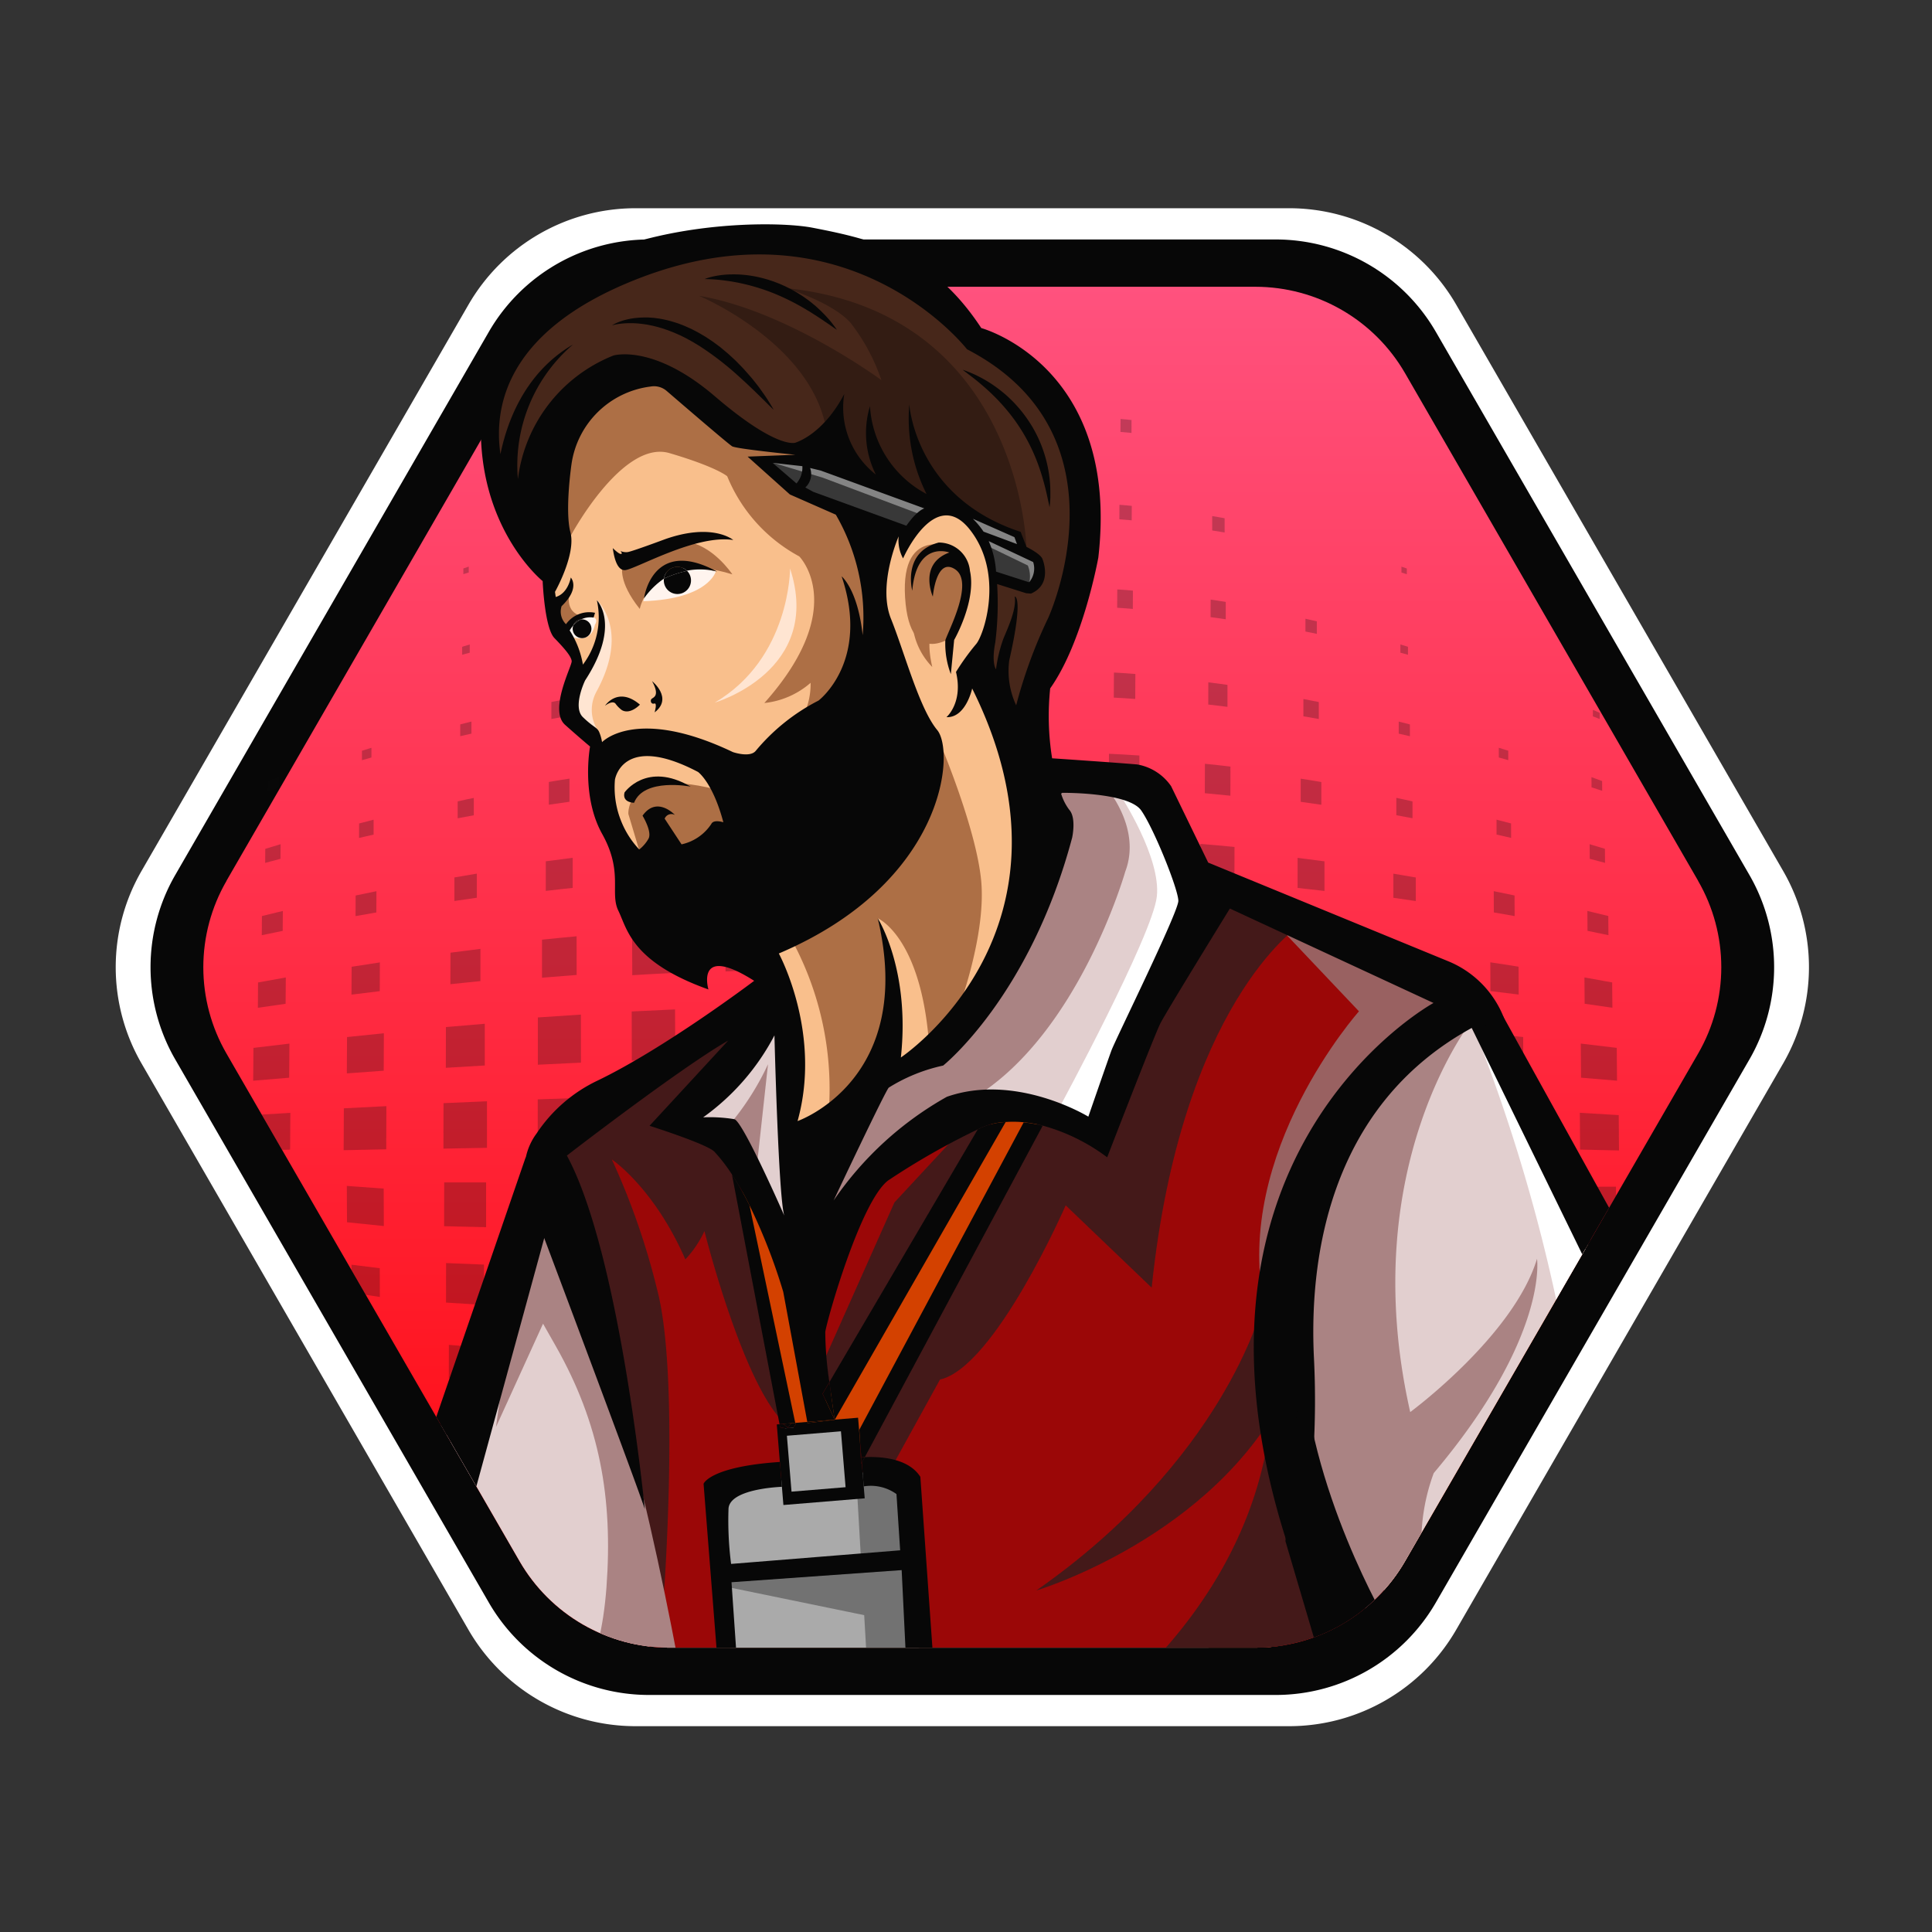 <svg xmlns="http://www.w3.org/2000/svg" xmlns:xlink="http://www.w3.org/1999/xlink" width="167" height="167" viewBox="0 0 167 167">
  <rect x="0" y="0" width="167" height="167" fill="#333333" stroke="none"/>
  <defs>
    <clipPath id="clip-path">
      <rect id="Rectangle_9391" data-name="Rectangle 9391" width="167" height="167" transform="translate(-18312 -23888)"/>
    </clipPath>
    <clipPath id="clip-path-2">
      <path id="inside" d="M680.795,790.7l-22.75,66.361a14.9,14.9,0,0,0,0,14.909l25.349,43.906a14.954,14.954,0,0,0,12.911,7.455H747a14.954,14.954,0,0,0,12.911-7.455l25.349-43.906a14.9,14.9,0,0,0,0-14.909L772.6,790.7Z" transform="translate(-656.047 -790.697)" fill="none"/>
    </clipPath>
    <clipPath id="clip-path-3">
      <path id="inside-2" data-name="inside" d="M759.915,950.476l25.349-43.906a14.9,14.9,0,0,0,0-14.909l-25.349-43.906A14.953,14.953,0,0,0,747,840.3h-50.7a14.953,14.953,0,0,0-12.911,7.455l-25.349,43.906a14.9,14.9,0,0,0,0,14.909l25.349,43.906a14.954,14.954,0,0,0,12.911,7.455H747A14.954,14.954,0,0,0,759.915,950.476Z" transform="translate(-656.047 -840.301)" fill="none"/>
    </clipPath>
    <linearGradient id="linear-gradient" x1="0.5" x2="0.5" y2="1" gradientUnits="objectBoundingBox">
      <stop offset="0" stop-color="#ff6ba5"/>
      <stop offset="1" stop-color="red"/>
    </linearGradient>
  </defs>
  <g id="Mask_Group_46" data-name="Mask Group 46" transform="translate(18312 23888)" clip-path="url(#clip-path)">
    <g id="Group_51665" data-name="Group 51665" transform="translate(-18302 -23878.211)">
      <g id="Group_51475" data-name="Group 51475" transform="translate(0.001 8.21)">
        <path id="Path_64567" data-name="Path 64567" d="M752.049,944.611l27.112-46.959a15.943,15.943,0,0,0,0-15.946l-27.112-46.96a15.994,15.994,0,0,0-13.809-7.973H684.014a15.993,15.993,0,0,0-13.809,7.973l-27.112,46.96a15.943,15.943,0,0,0,0,15.946l27.112,46.959a15.994,15.994,0,0,0,13.809,7.974H738.24A15.994,15.994,0,0,0,752.049,944.611Z" transform="translate(-637.945 -824.073)" fill="#070707"/>
        <path id="Path_64568" data-name="Path 64568" d="M746.859,940.741l28.276-48.974a16.627,16.627,0,0,0,0-16.63l-28.276-48.975a16.679,16.679,0,0,0-14.4-8.315H675.906a16.679,16.679,0,0,0-14.4,8.315l-28.276,48.975a16.627,16.627,0,0,0,0,16.63L661.5,940.741a16.68,16.68,0,0,0,14.4,8.316h56.551A16.68,16.68,0,0,0,746.859,940.741Z" transform="translate(-631 -817.847)" fill="#fff"/>
        <path id="Path_64569" data-name="Path 64569" d="M752.049,944.611l27.112-46.959a15.943,15.943,0,0,0,0-15.946l-27.112-46.96a15.994,15.994,0,0,0-13.809-7.973H684.014a15.993,15.993,0,0,0-13.809,7.973l-27.112,46.96a15.943,15.943,0,0,0,0,15.946l27.112,46.959a15.994,15.994,0,0,0,13.809,7.974H738.24A15.994,15.994,0,0,0,752.049,944.611Z" transform="translate(-637.945 -824.073)" fill="#070707"/>
      </g>
      <g id="journalism" transform="translate(7.575 0)">
        <g id="Group_51484" data-name="Group 51484" clip-path="url(#clip-path-2)">
          <g id="Group_51483" data-name="Group 51483" transform="translate(0 9.609)">
            <g id="Group_51477" data-name="Group 51477" transform="translate(0 5.391)">
              <g id="Group_51476" data-name="Group 51476" clip-path="url(#clip-path-3)">
                <rect id="Rectangle_9248" data-name="Rectangle 9248" width="212.968" height="166.314" transform="translate(-40.014 -38.48)" fill="url(#linear-gradient)"/>
              </g>
            </g>
            <g id="Group_51482" data-name="Group 51482" transform="translate(4.142)">
              <path id="Element_2" data-name="Element 2" d="M688.08,891.007c.155-.056.31-.109.465-.159q0,.253,0,.506-.234.069-.466.147,0-.247,0-.494Zm-.105,6.767q0,.347,0,.695.328-.095.656-.179c0-.237,0-.474,0-.711q-.328.092-.656.2Zm-.165,6.711q0,.51,0,1.021.483-.117.967-.222c0-.348,0-.7,0-1.044q-.483.116-.966.246Zm8.046-8.912c0,.363,0,.726,0,1.089q.491-.109.983-.2,0-.553,0-1.107-.491.1-.982.223Zm-8.269,15.561q0,.735,0,1.469c.465-.092.929-.178,1.394-.261q0-.751,0-1.5-.7.139-1.392.3Zm8.1-8.586c0,.49,0,.979,0,1.469q.664-.125,1.329-.234,0-.746,0-1.493-.664.12-1.327.258Zm-8.383,15.167q0,1.019,0,2.037.968-.149,1.937-.281c0-.694,0-1.389,0-2.084q-.968.156-1.934.328Zm8.162-8.254c0,.657,0,1.313,0,1.969q.892-.137,1.785-.256,0-1,0-2-.892.134-1.783.289Zm-.263,6.859c0,.854,0,1.707,0,2.56q1.163-.14,2.325-.26,0-1.3,0-2.6-1.162.141-2.323.3Zm-8.238,7.9q0,1.362-.006,2.722,1.3-.141,2.595-.266,0-1.392,0-2.786-1.3.156-2.591.33Zm7.911-1.123q0,1.644,0,3.287,1.5-.126,2.993-.239,0-1.671-.005-3.342-1.495.136-2.989.293Zm-8.306,7.548q0,1.763-.007,3.526,1.684-.107,3.367-.2.006-1.8,0-3.607-1.682.135-3.363.286Zm16.094-8.6q.008,2.061.012,4.122,1.816-.112,3.633-.2c0-1.389-.007-2.778-.016-4.166-1.21.077-2.419.157-3.629.248Zm-8.148,7.773q0,2.043,0,4.086,1.863-.094,3.727-.179,0-2.077-.006-4.154-1.861.115-3.723.247Zm8.111-.513q.008,2.126.012,4.251,1.878-.071,3.755-.132c-.005-1.432-.008-2.865-.017-4.3q-1.875.08-3.75.177Zm-16.264,7.921q0,1.966-.008,3.931l3.763-.07q0-2.011,0-4.022-1.879.076-3.758.162ZM710.718,921.5q.013,2.167.022,4.335,1.874-.069,3.747-.12-.013-2.177-.027-4.357-1.871.059-3.742.141Zm-16.21,15.4q0,2.059,0,4.116,1.881-.031,3.763-.062,0-2.092-.007-4.185-1.879.061-3.758.131Zm26.122,38.625q0,.562.007,1.123.489,0,.978-.015c0-.374-.007-.749-.009-1.123q-.489.012-.976.014Zm-34.208-31.446q0,1.892-.008,3.784,1.816.046,3.631.084.005-1.937,0-3.873l-3.625,0Zm42.307,33.969c0,.4.005.8.009,1.205q.524,0,1.049-.016c0-.4-.008-.8-.01-1.2q-.524.013-1.047.016Zm-16.379-2.674q0,.615.006,1.23.539.027,1.078.04c0-.412,0-.824-.007-1.236q-.539-.011-1.077-.034Zm-25.765-24.325q0,1.707-.007,3.414,1.641.113,3.283.212,0-1.748,0-3.494-1.639-.062-3.278-.132Zm26.06,32.1c0,.218,0,.436,0,.654q.287.017.574.026,0-.328,0-.657c-.191-.005-.382-.013-.574-.023ZM686.825,958.12q0,1.443-.006,2.886,1.389.157,2.779.294,0-1.476,0-2.952-1.388-.107-2.775-.228Zm.244,7.1q0,1.175,0,2.351,1.134.177,2.269.333c0-.8,0-1.6,0-2.406q-1.134-.132-2.267-.279Zm-15.658-61.735c0,.18,0,.36,0,.54q.293-.118.587-.23c0-.187,0-.374,0-.562-.2.081-.391.165-.586.251Zm-.211,5.9q0,.424-.007.848.461-.157.922-.3c0-.293,0-.587.006-.88q-.461.163-.921.337Zm8.113-2.62q0,.408,0,.815.41-.12.82-.231,0-.42,0-.84c-.273.081-.546.167-.819.256Zm-8.356,8.48c0,.4-.007.81-.01,1.214q.661-.183,1.324-.354c0-.421.006-.841.008-1.261q-.661.195-1.322.4Zm8.11-2.193q0,.625-.006,1.249.629-.15,1.259-.288c0-.429,0-.858,0-1.287q-.629.155-1.258.326Zm-8.4,8q-.006.828-.013,1.657.9-.193,1.809-.374c0-.574.008-1.147.012-1.721q-.9.212-1.808.437Zm8.1-1.774q0,.891-.009,1.781.9-.165,1.8-.318c0-.612.006-1.224.006-1.836q-.9.177-1.8.372Zm-8.435,7.516q-.008,1.1-.017,2.19,1.2-.178,2.4-.347c0-.758.011-1.517.015-2.275q-1.2.21-2.395.432Zm8.089-1.36c-.006.8-.007,1.608-.012,2.412q1.222-.159,2.443-.3.005-1.243.009-2.486-1.22.18-2.44.377Zm-8.487,7.016c-.007.946-.013,1.892-.023,2.837q1.555-.134,3.112-.26.008-1.474.02-2.948-1.554.18-3.109.37Zm8.089-.937c0,1.047-.012,2.094-.016,3.141q1.594-.121,3.188-.232c.005-1.079.007-2.158.012-3.237q-1.592.157-3.184.327Zm.745,28.244q.9.194,1.8.372c0-.612,0-1.224-.006-1.836q-.9-.152-1.8-.318.006.891.009,1.782Zm-.347-6.156q1.219.2,2.44.377,0-1.242-.009-2.486-1.221-.146-2.443-.3c.006.8.007,1.608.012,2.412Zm-.4-6.079q1.592.17,3.184.327c0-1.079-.007-2.158-.012-3.237q-1.594-.112-3.188-.232c0,1.047.012,2.095.016,3.141Zm-8.259-9.261q-.012,1.531-.025,3.062l3.365-.076c.01-1.06.012-2.12.022-3.181q-1.681.1-3.362.2Zm7.986-.589q-.006,1.81-.018,3.621l3.683-.077c.005-1.243.008-2.487.013-3.731q-1.839.089-3.678.187Zm-7.747,6.778q-.009,1.269-.021,2.538,1.4.055,2.795.106c.007-.879.009-1.758.018-2.636l-2.792-.008Zm.221,6.2c-.008.682-.011,1.364-.017,2.047q1.129.116,2.259.222.01-1.063.014-2.126-1.128-.069-2.256-.143Zm.183,6.188q-.007.815-.013,1.63.9.148,1.8.285c0-.564.008-1.128.011-1.693q-.9-.107-1.8-.222Zm.145,6.173q0,.641-.01,1.281.709.16,1.419.31c0-.444.007-.887.009-1.33q-.709-.126-1.418-.26Zm99.081-72c-.155-.056-.31-.109-.466-.159q0,.253,0,.506.234.069.466.147,0-.247,0-.494Zm.1,6.767q-.328-.1-.656-.2c0,.237,0,.474,0,.711q.328.085.656.179c0-.232,0-.463,0-.695Zm.165,6.711q-.483-.13-.966-.246c0,.348,0,.7,0,1.044q.484.106.967.222,0-.51,0-1.021Zm-8.046-8.912q-.49-.119-.982-.223,0,.554,0,1.107.492.1.983.2c0-.363,0-.726,0-1.089Zm8.268,15.561q-.7-.157-1.392-.3,0,.752,0,1.5c.465.083.93.169,1.394.261q0-.734,0-1.469Zm-8.1-8.586q-.663-.138-1.327-.258,0,.746,0,1.493.665.109,1.329.234c0-.49,0-.98,0-1.469Zm8.384,15.167q-.967-.172-1.934-.328,0,1.042,0,2.084.969.133,1.937.281,0-1.019,0-2.037Zm-16.522-31.051c-.357-.07-.714-.131-1.072-.187q0,.622,0,1.243.537.078,1.073.174,0-.615,0-1.23Zm8.36,22.8q-.891-.155-1.783-.289,0,1,0,2,.892.119,1.785.256c0-.656,0-1.313,0-1.969ZM753.981,893.9c-.436-.074-.872-.14-1.308-.2,0,.505,0,1.01-.006,1.515.437.054.873.117,1.31.185q0-.75,0-1.5Zm8.528,22.423q-1.161-.16-2.322-.3,0,1.3,0,2.6,1.163.12,2.326.26c0-.854,0-1.707,0-2.56Zm-8.376-15.252q-.829-.12-1.66-.219,0,.959-.007,1.918.831.09,1.662.2,0-.949,0-1.9Zm16.614,23.155q-1.3-.174-2.591-.33,0,1.393,0,2.786,1.3.126,2.595.266,0-1.362-.006-2.722Zm-16.364-16.092q-1.1-.135-2.206-.243,0,1.271-.009,2.544,1.1.1,2.209.216c0-.839,0-1.678.007-2.517Zm8.453,14.969q-1.495-.156-2.989-.293,0,1.671-.005,3.342,1.5.111,2.993.239,0-1.643,0-3.287Zm-8.1-8.023q-1.478-.145-2.957-.264-.006,1.7-.013,3.4,1.48.1,2.96.228c0-1.122.005-2.244.009-3.366Zm-8.9-36.9q-.473-.058-.949-.093c0,.373,0,.746-.007,1.119q.475.034.95.088,0-.557.005-1.113Zm.018,7.419c-.355-.039-.71-.07-1.065-.094q0,.627-.008,1.253.533.035,1.067.088,0-.624.006-1.247Zm.1,7.325q-.676-.065-1.352-.105,0,.793-.009,1.587.677.038,1.353.1,0-.79.008-1.579Zm9.09,29.128c-1.21-.091-2.419-.171-3.629-.248q-.013,2.083-.016,4.166,1.816.093,3.633.2,0-2.06.012-4.122Zm-8.879-21.923q-.926-.076-1.852-.125-.007,1.085-.013,2.169.928.044,1.855.115.006-1.08.011-2.159Zm.35,7.048q-1.315-.092-2.63-.151c-.005,1.025-.009,2.049-.018,3.074q1.317.055,2.633.137.008-1.53.015-3.059Zm-1.449,75.976c-.191.011-.383.018-.574.023q0,.329,0,.657c.191-.006.383-.015.574-.026q0-.327,0-.654ZM786.3,903.482c-.195-.086-.39-.17-.586-.251q0,.281,0,.562.294.111.587.23c0-.18,0-.36,0-.54Zm.211,5.9q-.461-.174-.921-.337,0,.44.006.88.462.147.922.3,0-.424-.007-.848Zm-8.113-2.62c-.273-.088-.546-.174-.819-.256,0,.28,0,.56,0,.84q.41.11.82.231,0-.407,0-.815Zm8.356,8.48q-.66-.207-1.322-.4c0,.42.006.841.008,1.261q.662.172,1.324.354,0-.607-.01-1.214Zm-8.11-2.193q-.629-.17-1.258-.326c0,.429,0,.858,0,1.287q.63.138,1.26.288,0-.624-.006-1.249Zm8.4,8q-.9-.226-1.808-.437.006.86.012,1.721.905.181,1.81.374-.007-.828-.013-1.657Zm-8.1-1.774q-.9-.194-1.8-.372c0,.612,0,1.224.006,1.836q.9.152,1.8.318-.006-.891-.009-1.781Zm8.435,7.516q-1.2-.223-2.395-.432c0,.758.011,1.517.015,2.275q1.2.169,2.4.347-.009-1.1-.018-2.19Zm-8.089-1.36q-1.22-.2-2.44-.377.005,1.243.008,2.486,1.222.146,2.443.3c-.006-.8-.007-1.608-.012-2.412Zm8.487,7.016q-1.554-.192-3.109-.37.013,1.474.02,2.948,1.556.128,3.112.26c-.011-.946-.016-1.892-.023-2.837Zm-8.089-.937q-1.592-.17-3.185-.327c0,1.079.007,2.158.012,3.237q1.594.112,3.188.232c0-1.047-.012-2.095-.016-3.141Zm8.259,6.748q-1.681-.1-3.362-.2c.01,1.061.012,2.121.022,3.181l3.365.076q-.012-1.53-.025-3.062Zm-.239,6.189-2.791.008c.008.878.01,1.757.018,2.636q1.4-.052,2.795-.106-.011-1.269-.021-2.538Z" transform="translate(-669.743 -861.269)" fill="#0f0f0f" opacity="0.25"/>
              <g id="Group_51481" data-name="Group 51481" transform="translate(10.742)">
                <g id="Group_51480" data-name="Group 51480">
                  <path id="Path_64570" data-name="Path 64570" d="M822.384,1258.572l-.1,3.812,7.719,3.621,12.592-.929,14.478-9.25-11.922-2.21Z" transform="translate(-786.901 -1123.238)" fill="#9b0707"/>
                  <path id="Path_64571" data-name="Path 64571" d="M720.17,1158.17l-3.812,16.2L735.8,1185.3l1.271-9.276-3.431-13.342-9.53-5.845Z" transform="translate(-713.004 -1055.724)" fill="#e2cfcf"/>
                  <path id="Path_64572" data-name="Path 64572" d="M828.307,919.907c-.125-1.024-.3-2.118-.524-3.257L823.9,906.179l-.068-.115-.1-.168a79.694,79.694,0,0,1-7.055-13.917c-.133-.379-.188-.568-.188-.568l-21.6-8.641-3.685-3.939-2.8-4.7-8.832-.93h0l-.825-.087-.127-6.735s12.961-22.237-4.955-31c0,0-14.486-17.09-36.278-3.78,0,0-10.1,5.337-3.335,18.012l2.859,4.193a10.659,10.659,0,0,0,0,4.288,43.662,43.662,0,0,0,1.969,4.225l-.032,3.4s.032,2.637,1.3,3.844a3.639,3.639,0,0,1,1.112,2.764c.032.1,3.844,9.784,3.876,9.975s-2.541,4.257,1.366,4.289,5.782-.953,7.148.571,5.5,4.193,1.461,6l-.277.126q-.3.138-.611.29l-.1.05-.073.036-.1.05-.1.051q-.41.205-.837.429l-.107.056-.107.057q-.269.142-.541.289l-.187.1c-.265.144-.532.291-.8.44l-.2.113-.238.134-.22.124h0l-.217.123-.007,0-.212.121-.109.063-.1.059-.133.076-.3.176-.135.079-.185.108-.42.246-.149.087-.417.247-.148.088-.158.094-.138.082-.1.058-.1.057-.391.235-.143.087-.376.229-.085.052-.248.152-.2.12-.121.075-.006,0-.078.048-.067.041-.073.045c-.918.566-1.509.94-1.546.959l0,0-.006,0-.023.012-.008,0-.014.007-.015.008-.122.065-.039.021-.162.088-.051.028-.059.032-.121.067c-.225.125-.5.282-.813.466l-.063.038-.284.17-.049.03-.069.042q-.209.127-.43.266l-.143.09-.155.1-.076.049c-.177.115-.359.235-.542.359l-.237.162-.079.055-.11.077-.114.081q-.173.123-.347.251c-.087.065-.175.129-.261.2l-.12.091-.157.121-.112.088-.044.035-.084.068c-.085.068-.169.138-.253.207l-.122.1,0,0-.123.106q-.251.218-.487.442l-.1.1,0,0-.108.105-.049.049c-.043.044-.086.087-.128.131l-.046.048c-.086.09-.169.18-.249.271l-.058.066-.086.1-.047.056q-.163.2-.3.4l-.044.062-.047.069-.042.063-.048.074-.038.06-.008.013-.039.064-.042.073-.03.054-.022.041-.026.05-.029.057c-1.461,2.922-3.971,8.863-3.971,8.863l-3.78,11.309s.307.171.833.484c2.5,1.486,9.931,6.171,12.923,10.92,3.622,5.75,5.623,18.647,5.623,18.647l26.625.7,10.387-.169a16.687,16.687,0,0,0,16.374-15.5q.049-.71.039-1.435c-.053-3.548-.062-6.858.028-8.97l0-.043c0-.02,0-.04,0-.06,0-.08.008-.159.011-.236h0c0-.054.006-.107.008-.159v-.009c0-.031,0-.063.005-.093.005-.1.011-.187.018-.276,0-.017,0-.033,0-.05s0-.039,0-.058,0-.03,0-.045c0-.031.005-.062.007-.092l.006-.068c.022-.246.045-.457.073-.629,0-.017.005-.034.008-.051s.01-.055.014-.08l.008-.041a.748.748,0,0,1,.121-.331c.245-.245.374.822.805,2.677a30.439,30.439,0,0,0,9.622,16.472q1.331-1.058,2.637-2.149,1.559-1.3,3.083-2.643,1.133-1,2.244-2.022c.678-4.369,2.155-8.871,5.234-11.407a8.812,8.812,0,0,1,2.8-1.564A39.066,39.066,0,0,0,828.307,919.907Z" transform="translate(-721.827 -825.297)" fill="#f9bf8c"/>
                  <path id="Path_64573" data-name="Path 64573" d="M740.027,835.178c-.159.254-2.627,5.347-2.06,8.534a33.21,33.21,0,0,0,2.668,7.338s2.41-10.535,6.285-11.107,6.194-.794,6.194-.794L758.932,844s6.063,1.885,7.588,1.822a3.37,3.37,0,0,1,2.56,1.514l7.862,3.1,2.372.638,3.351,1.405s1.072.493,1.168.937a3.918,3.918,0,0,0,.286.826,14.675,14.675,0,0,1,1.207.89c0,.064.159,2.414-.572,2.382a27.565,27.565,0,0,1-3.367-1.112c.032.064.1,5.654-.858,7.5l2.51,6.957s1.112-.572,1.207-.953,1.779-5.4,1.779-5.4,5.432-12.326,3.018-17.376-3.431-8.736-9.371-11.182c0,0-9.117-10.07-23.285-8.132S740.027,835.178,740.027,835.178Z" transform="translate(-728.019 -826.022)" fill="#47271a"/>
                  <path id="Path_64574" data-name="Path 64574" d="M822.035,1032.673c-.054-.308-.12-.659-.2-1.049l-6.581-17.766-.067-.113-.1-.168a79.693,79.693,0,0,1-7.055-13.918c-.133-.379-.188-.568-.188-.568l-21.6-8.641-3.685-3.939-2.8-4.7-8.832-.93h0l-.353.223s.1,5.725-.948,8.489-4.866,12.1-4.866,12.1l-9.143,6.295-4,8.958-2.764-6.48-.381-9.149-2.278-.35q-.3.138-.611.29l-.1.05-.073.036-.1.05-.1.051q-.41.205-.837.429l-.107.056-.107.057q-.269.142-.541.289l-.187.1c-.265.144-.532.291-.8.44l-.2.113-.238.134-.22.124h0l-.216.123-.008,0-.212.121-.109.063-.1.059-.133.076-.3.176-.135.079-.184.108-.42.246-.149.087-.417.247-.148.088-.157.094-.138.083-.1.058-.1.058-.391.235-.143.087-.376.229-.085.052-.167.1-.082.05-.2.12-.121.075-.006,0-.078.048-.067.041-.073.045c-.918.566-1.509.941-1.546.959l0,0-.006,0-.022.012-.008,0-.014.007-.015.008-.122.064-.039.021-.163.088-.051.028-.059.032-.121.067c-.225.125-.5.282-.814.466l-.063.038-.284.17-.049.03-.069.042q-.209.127-.43.266l-.143.09-.155.1-.076.049c-.178.115-.359.235-.542.359l-.237.162-.079.055-.11.078-.114.081q-.173.123-.347.251c-.087.064-.175.129-.261.2l-.12.091-.157.121-.112.088-.044.035-.084.068q-.127.1-.253.207l-.122.1,0,0-.123.106q-.251.218-.488.442l-.1.1,0,0-.108.105-.049.049c-.043.044-.086.087-.128.131l-.046.048c-.086.09-.169.18-.249.271l-.058.066-.086.1-.047.056q-.162.2-.3.395l-.044.062-.047.069-.042.063-.048.074-.038.06-.008.013-.039.064-.042.073c-.011.018-.02.036-.03.054l-.022.041-.026.05-.029.057c-1.461,2.922-3.971,8.863-3.971,8.863l-7.529,21.157.148-.043c1.5-.43,13.954-3.8,17.355,1.6,3.622,5.75,5.623,18.647,5.623,18.647l26.624.7a27.28,27.28,0,0,0,26.828-26.074l0-.043c0-.02,0-.04,0-.061,0-.08.008-.158.011-.236h0c0-.054.006-.107.008-.159v-.009c0-.031,0-.063.005-.094q.008-.143.018-.276c0-.017,0-.033,0-.05s0-.039,0-.058,0-.03,0-.045c0-.031.005-.062.007-.092s0-.046.006-.068c.021-.246.045-.457.073-.629,0-.017.005-.034.008-.051s.01-.055.014-.08l.008-.04a.742.742,0,0,1,.121-.331.153.153,0,0,1,.029-.023l.014-.007a.065.065,0,0,1,.062.007l.009.006.009.008.009.009a.276.276,0,0,1,.035.05.141.141,0,0,1,.009.016l.009.017.009.018,0,.009.008.019.006.014.009.023.009.024.009.025.009.027q.049.15.1.375c.005.02.01.041.015.062l.015.065c.01.042.02.086.03.131l.037.165c.007.03.014.062.02.093q.041.192.088.41c.008.037.017.076.025.114l.027.128c.019.086.038.176.059.268l.015.069.064.287.034.149c.009.039.018.078.027.118h0q.04.172.083.351c.013.054.026.108.04.163q.042.174.089.354l.028.107q.133.517.3,1.09l.042.144c0,.005,0,.01,0,.015l.039.13c.029.1.059.2.09.294.015.049.031.1.047.15l.007.021.041.129q.093.292.2.594l.011.033c.035.1.07.2.107.307.018.053.037.107.057.16s.034.094.051.142a.18.18,0,0,0,.007.02c.02.054.039.108.06.163l.061.164.063.165q.05.131.1.263l.028.07.062.155.005.012.069.169.067.161,0,.01c.047.111.094.223.142.336q.151.348.315.7c.027.059.054.117.082.177s.053.112.08.168.059.124.09.186l.087.179.089.179c.022.044.044.089.068.133l.027.054.024.047.065.126q.1.193.2.388l.076.141c.039.072.078.144.119.216l.076.137.026.045.094.165q.215.375.447.754.048.079.1.158l.025.041.1.16.108.169q.065.1.132.2l.123.187q.261.393.542.786l.078.109q.6.827,1.284,1.654l.092.109q.218.259.447.518l.087.1c.045.051.09.1.137.152l.084.093.143.156.113.121q.408.438.847.87l.179.175.074.071.1.091.119.112.1.091q.194.182.394.362l.1.09.1.09.092.082.062.053q1.331-1.058,2.637-2.148,1.559-1.3,3.082-2.643c.96-.845,2.3-.477,3.234-1.352.309-.29,2.553-.659,2.858-.953.855-3.109,3.583-4.13,5.4-6.494,1.325-1.726.349-6.155,2.351-6.83C823.475,1034.29,822.2,1033.621,822.035,1032.673Z" transform="translate(-713.18 -932.978)" fill="#e2cfcf"/>
                  <path id="Path_64575" data-name="Path 64575" d="M832.512,1022.607c-1.377,1.276-2.7,2.617-3.987,3.977a83.832,83.832,0,0,0-5.508,6.447,27.815,27.815,0,0,0-3.888,6.253,30.318,30.318,0,0,0-1.874,7.188c-.185,1.246-.285,2.5-.461,3.749-.186,1.318-.428,2.627-.591,3.949-.063.512-.11,1.023-.136,1.535a15.508,15.508,0,0,0,.047,2.311,21.54,21.54,0,0,0,.9,3.9c.06.206.12.411.179.618.13.455.254.913.359,1.374.148.646.23,1.3.328,1.954.006.038.012.075.018.113a29.1,29.1,0,0,0,.185,3.082v0a19.818,19.818,0,0,1-16.687,21.7l-12.262,1.9-13.181,1.854s-13.765-7.457-13.764-8.207c.006-5.35.151-11.863-.979-14.994-.073-3.17-1.069-6.092-1.53-9.229-.289-1.967-.628-3.929-.969-5.887-.349-2.006-.73-4.007-1.2-5.987a44.045,44.045,0,0,0-1.676-5.508c-.582-1.516-1.065-3.067-1.584-4.6-.4-1.193-.823-2.409-1.313-3.594a11.588,11.588,0,0,1,3.315-3.375c.818-.6,1.65-1.138,2.351-1.562,1-.608,1.74-.987,1.784-1.009.124-.062,6.531-4.161,10.588-6.037l2.056.316c-.032.017-.063.034-.092.051a4.08,4.08,0,0,0-.364.24c-.048.034-.117.025-.169.062a.19.19,0,0,0-.068.085,5.07,5.07,0,0,0-.808.481c-.43.3-.842.62-1.244.953a24.616,24.616,0,0,0-2.8,2.711,9.388,9.388,0,0,0-1.906,2.912,2.316,2.316,0,0,0-.135,1.239,2.105,2.105,0,0,0,.97,1.179c.416.308.859.58,1.264.9a8.541,8.541,0,0,1,1.157,1.183,32.108,32.108,0,0,1,2.084,2.772c.472.694.92,1.4,1.34,2.123a8.1,8.1,0,0,0,.613.941,1.224,1.224,0,0,0,.656.514c.621.113.9-.519,1-1.02a8.438,8.438,0,0,0,.1-1.785c-.023-1.714-.371-3.415-.474-5.125l1.807,4.237c-.009.048-.018.1-.028.143a.152.152,0,0,0,.132.18,3.747,3.747,0,0,0,.366,1.742,1.175,1.175,0,0,0,1.512.4,5.745,5.745,0,0,0,2.282-1.749c.673-.761,1.283-1.572,1.966-2.325a14.189,14.189,0,0,1,5.082-3.452,27.145,27.145,0,0,1,2.991-1.047,12.682,12.682,0,0,1,3.394-.588,6.214,6.214,0,0,1,1.686.2,5.485,5.485,0,0,1,1.194.527,9.415,9.415,0,0,0,2.285,1.113,2.173,2.173,0,0,0,2.183-.736,19.041,19.041,0,0,0,1.852-2.56,34.137,34.137,0,0,0,2.875-5.769q.588-1.5,1.064-3.034c.3-.974.518-1.984.905-2.929a18.686,18.686,0,0,1,3.312-4.895l.452-.526Z" transform="translate(-738.516 -956.214)" fill="#9b0707"/>
                  <path id="Path_64576" data-name="Path 64576" d="M809.341,1165.375c-.118.2-.023,4.239-.023,4.239l-5.623.826,1.4,21.951,16.233-.794-1.239-21.379-4-1.049-.762.159-.381-4.479-5.6.526Z" transform="translate(-773.929 -1061.313)" fill="#aaa"/>
                  <path id="Path_64577" data-name="Path 64577" d="M1030.465,1074.808c.077.39.269.74.323,1.049.167.948,4.806,5.1,4.806,5.1-1.08,2.891-8.837,9.071-10.161,10.8-.066-.475-.134-11.61-.2-12.077a148.919,148.919,0,0,0-8.043-31.595c-1.282-3.324-2.179-5.152-2.24-5.294l1.2.06C1016.692,1044.377,1030.465,1074.808,1030.465,1074.808Z" transform="translate(-921.298 -976.161)" fill="#fff"/>
                  <path id="Path_64578" data-name="Path 64578" d="M906.138,985.674s3.494,5.337,3.113,8.7-8.386,18.17-8.386,18.17l3.177,2.351,6.1-12.071,2.8-9.657S911.412,984.721,906.138,985.674Z" transform="translate(-841.715 -936.27)" fill="#fff"/>
                  <path id="Path_64579" data-name="Path 64579" d="M951.841,1015.065l8.005,8.45s-10.864,12.2-8.2,25.35c0,0,5.21-21.03,16.392-24.905l.064-2.35-19.759-8.45Z" transform="translate(-874.838 -955.495)" fill="#996161"/>
                  <path id="Path_64580" data-name="Path 64580" d="M816.406,889.845c.1.1,2.828,2.7,2.828,2.7l8.577,2.923.858.508,2.541-2.287-10.833-4.066-3.971.222Z" transform="translate(-782.797 -869.316)" fill="#383838"/>
                  <path id="Path_64581" data-name="Path 64581" d="M879.435,912.523l.54,2.383.159.762,3.177,1.08a.938.938,0,0,0,.794-.858c.064-.762.032-1.683.032-1.683Z" transform="translate(-826.766 -885.292)" fill="#383838"/>
                  <path id="Path_64582" data-name="Path 64582" d="M873.868,905.065c.1.064,1.271,1.842,1.271,1.842l3.78,1.62-.476-1.589-4.574-1.874" transform="translate(-822.882 -880.089)" fill="#848484"/>
                  <path id="Path_64583" data-name="Path 64583" d="M818.717,890.227l4.352,1.3,8.958,3.367.985-.7-10.928-3.876s-2.891-.477-3.367-.1" transform="translate(-784.409 -869.635)" fill="#848484"/>
                  <path id="Path_64584" data-name="Path 64584" d="M880.068,912.6c.032,0,3.3,1.588,3.3,1.588a2.469,2.469,0,0,1,.063,1.715s.9-.8.942-1.165.106-.868.106-.868-.349-.381-.413-.445-4.32-1.747-4.32-1.747Z" transform="translate(-826.985 -884.706)" fill="#848484"/>
                  <path id="Path_64585" data-name="Path 64585" d="M886.766,1178.393l-12.262,1.9c31.471-16.839,26-39.835,25.952-40.024l.984,3.067,1.176,3.667-.053,3.163-.074,4.461a12,12,0,0,1,.964,2.061v0A19.818,19.818,0,0,1,886.766,1178.393Z" transform="translate(-823.325 -1044.168)" fill="#441919"/>
                  <path id="Path_64586" data-name="Path 64586" d="M808.737,920.822s.032,7.751-6.512,11.595C802.225,932.417,811.628,929.685,808.737,920.822Z" transform="translate(-772.904 -891.081)" fill="#ffe5d2"/>
                  <path id="Path_64587" data-name="Path 64587" d="M777.534,984.841s-.349-4.352,8.26-1.938,2.351,4.574,2.351,4.574l-6.131,2.954-3.367-1.874Z" transform="translate(-755.678 -933.88)" fill="#ad6f45"/>
                  <path id="Path_64588" data-name="Path 64588" d="M913.583,1132.6s-3.336,13.056-19.441,24.3c0,0,15.337-4.578,21.63-17.251Z" transform="translate(-837.025 -1038.816)" fill="#441919"/>
                  <path id="Path_64589" data-name="Path 64589" d="M952.558,1194.577l-7.646,17.852,15.483-8.968Z" transform="translate(-872.442 -1082.052)" fill="#441919"/>
                  <path id="Path_64590" data-name="Path 64590" d="M882.015,1017.318s-10.165,6.735-12.707,31.258l-7.433-7.116s-6.1,13.977-10.865,15.057l-4.13,7.5-2.637-.317,6.258-13.152,8.831-17.027,5.972,2.224s4.7-18.361,9.085-20.9C874.391,1014.84,880.871,1016.238,882.015,1017.318Z" transform="translate(-802.217 -956.668)" fill="#441919"/>
                  <path id="Path_64591" data-name="Path 64591" d="M852.172,979.334l4.892.826s3.494,3.685,1.97,7.687c0,0-4.066,14.3-13.342,19.7s-12.9,11.627-12.9,11.627l.635-7.243,5.21-6.734,4.447-1.716A29.332,29.332,0,0,0,852.172,979.334Z" transform="translate(-794.229 -931.899)" fill="#aa8383"/>
                  <path id="Path_64592" data-name="Path 64592" d="M833.844,1098.58l5.972-13.405,6.607-7.116,1.842-.191-1.461,3.685-12.326,21.03-.635-4" transform="translate(-794.962 -1000.636)" fill="#441919"/>
                  <path id="Path_64593" data-name="Path 64593" d="M823.339,986.506a27.018,27.018,0,0,1,3.368,16.455s5.21-6.227,5.464-9.276-1.112-8.545-1.112-8.545,3.971,1.684,4.479,11.785l2.541-4.13s2.351-6.29,1.906-10.928-3.685-12.2-3.685-12.2Z" transform="translate(-787.633 -925.156)" fill="#ad6f45"/>
                  <path id="Path_64594" data-name="Path 64594" d="M861.019,914.277s-4.85-2.3-4.437,4.214,4.458,3.134,4.458,3.134l.688-3.23.064-2.287-.773-1.832" transform="translate(-810.806 -886.241)" fill="#ad6f45"/>
                  <path id="Path_64595" data-name="Path 64595" d="M858.739,935.619a6.086,6.086,0,0,0,1.715,3.717s-.7-2.8.254-3.145S858.93,934.443,858.739,935.619Z" transform="translate(-812.328 -901.081)" fill="#ad6f45"/>
                  <path id="Path_64596" data-name="Path 64596" d="M754.153,879c.032-.1,4.543-8.545,8.641-7.338s4.987,2,4.987,2a13.781,13.781,0,0,0,6.226,6.925s4.384,4.384-3.018,12.675a7.215,7.215,0,0,0,4-1.747,6.31,6.31,0,0,1-.889,3.336s3.971-1.239,4.892-3.494a24.305,24.305,0,0,0,1.366-5.686c0-.286-2.541-9.212-2.541-9.212l-2.764-.889-2.7-1.557-1.525-1.652,3.526-.223-.826-.731s-4.924-.953-6.131-2.1-2.955-5.527-6.036-4.511-7.179,4.162-7.179,4.162-4.066,8.386-2.541,9.657S754.153,879,754.153,879Z" transform="translate(-737.38 -851.892)" fill="#ad6f45"/>
                  <path id="Path_64597" data-name="Path 64597" d="M797.708,841.337s10.451,4.352,11.118,12.421l2.033,3.113,7.529,2.573,2.732.762,1.461.667,2.481.99.951,1.171s-.508-20.3-20.807-22.364c0,0,3.987,1.191,5.607,3a16.875,16.875,0,0,1,2.668,4.956S805.348,842.624,797.708,841.337Z" transform="translate(-769.753 -835.167)" fill="#331c13"/>
                  <path id="Path_64598" data-name="Path 64598" d="M761.663,1089.016l3.463,12.167s1.43-19.187-.572-26.684a62.2,62.2,0,0,0-3.907-11.214s3.653,2.446,6.354,8.641a9.286,9.286,0,0,0,1.652-2.446s3.629,14.519,7.437,17.012l-1.084-4.305-3.971-19.854-5.369-2.319,7.052-8.2s-3.78.476-5.019,1.525-12.326,9.149-12.326,9.149Z" transform="translate(-740.22 -982.463)" fill="#441919"/>
                  <path id="Path_64599" data-name="Path 64599" d="M746.918,1142.3l9.975,5.781s-4.134-25.552-8.433-35.244l-3.173-13.278-3.61,5.764-1.97,14.39,4.066-8.926,1.092,1.923c3.817,6.723,4.956,13.155,4.39,20.865C749,1137.008,748.312,1140.114,746.918,1142.3Z" transform="translate(-729.292 -1015.768)" fill="#aa8383"/>
                  <path id="Path_64600" data-name="Path 64600" d="M807.791,1067.265a23.473,23.473,0,0,0,2.923-4.733l-1.017,9.276s-1.938-4.574-1.906-4.543" transform="translate(-776.787 -989.938)" fill="#aa8383"/>
                  <path id="Path_64601" data-name="Path 64601" d="M1018.519,1052.132" transform="translate(-923.79 -982.682)" fill="#ad6f45"/>
                  <path id="Path_64602" data-name="Path 64602" d="M974.089,1103.255l.446-.35q.794-.625,1.578-1.263a17.181,17.181,0,0,1-.386-12.894c9.943-11.786,8.927-18.52,8.927-18.52-2.033,6.671-10.96,13.247-10.96,13.247-4.828-21.316,5.464-34.022,5.464-34.022-15.756,5.21-17,27.574-17.154,27.764s-.159,13.088-.159,13.088C964.635,1097.056,970.206,1101.123,974.089,1103.255Z" transform="translate(-884.255 -980.814)" fill="#aa8383"/>
                  <path id="Path_64603" data-name="Path 64603" d="M828.034,1181.356l.985,17.122-7.465,3.209,12.135-.254-1.144-21.03-4.511-.953Z" transform="translate(-786.388 -1071.499)" fill="#727272"/>
                  <path id="Path_64604" data-name="Path 64604" d="M805.715,1207.525l12.2,2.509-.222-4.479-12.262.731Z" transform="translate(-775.139 -1089.71)" fill="#727272"/>
                  <path id="Path_64605" data-name="Path 64605" d="M809.263,1081.735l3.78,21.569,5.94-.032.445,2.16,16.011-28.781-3.812-.254-15.185,25.286-1.715-12.135Z" transform="translate(-777.814 -999.611)" fill="#d34100"/>
                  <path id="Path_64606" data-name="Path 64606" d="M763.621,929.856s2.913,2.525-.024,7.911a3.279,3.279,0,0,0-.065,3.037,2.352,2.352,0,0,0,.152.265l-1.3-.381-.858-1.525a4.193,4.193,0,0,1,.413-2.383,25.186,25.186,0,0,0,1.62-2.446S764.638,931.508,763.621,929.856Z" transform="translate(-744.497 -897.383)" fill="#ffe5d2"/>
                  <path id="Path_64607" data-name="Path 64607" d="M775.771,915.28s-.413,1.27,1.493,3.653c0,0,1.017-5.178,8.005-2.986,0,0-1.715-2.6-4.066-2.827S775.771,915.28,775.771,915.28Z" transform="translate(-754.423 -885.697)" fill="#ad6f45"/>
                  <path id="Path_64608" data-name="Path 64608" d="M757.634,926.494s-.794,1.874.826,2.383l-1.556,1.366-.7-1.144-.1-1.143Z" transform="translate(-740.734 -895.038)" fill="#ad6f45"/>
                  <path id="Path_64609" data-name="Path 64609" d="M781.845,923.451s.858-4.1,6.258-2.573C788.1,920.878,787.5,923.26,781.845,923.451Z" transform="translate(-758.687 -890.883)" fill="#fff4ee"/>
                  <path id="Path_64610" data-name="Path 64610" d="M762.168,934.588s-1.271-.635-2.383,1.493c0,0,2.065,1.144,2.478-.858C762.263,935.224,762.581,934.779,762.168,934.588Z" transform="translate(-743.298 -900.622)" fill="#fff4ee"/>
                  <g id="Group_51479" data-name="Group 51479" transform="translate(2.287)">
                    <g id="Group_51478" data-name="Group 51478">
                      <path id="Path_64611" data-name="Path 64611" d="M762.466,935.386a2.113,2.113,0,0,0-.674.523A.81.81,0,0,1,762.466,935.386Z" transform="translate(-746.985 -901.241)" fill="#070707"/>
                      <path id="Path_64612" data-name="Path 64612" d="M859.41,1079.435l-15.376,28.646c-.116.006-.217.014-.3.021l-.132-1.6-.043-.789,14.206-26.569A11.033,11.033,0,0,1,859.41,1079.435Z" transform="translate(-804.027 -1001.525)" fill="#070707"/>
                      <path id="Path_64613" data-name="Path 64613" d="M863.411,915.858c.572,2.6-1.366,5.972-1.366,5.972l-.286,2.954a7.4,7.4,0,0,1-.477-2.922c.254-.826,2.51-5.019.858-6.131s-1.938,2.351-1.938,2.351-1.271-2.827,1.429-3.812c0,0-2.827-1.08-3.208,3.3,0,0-.889-3.336,2.287-4.161A2.7,2.7,0,0,1,863.411,915.858Z" transform="translate(-814.315 -885.91)" fill="#070707"/>
                      <path id="Path_64614" data-name="Path 64614" d="M827.478,1169.5l.085,1.031-7.029.579-.129-1.572-.177-2.15h0l-.267-3.243.239-.02.052.274.436.081.219-.018.489-.041.19-.277-.028-.132,1.04-.086.02.107,2.351-.286.01-.017,2.01-.166.151,1.829.086,1.6.03.561.054-.1Zm-1.569.07-.4-4.832-4.672.385.4,4.832Z" transform="translate(-787.564 -1060.416)" fill="#070707"/>
                      <path id="Path_64615" data-name="Path 64615" d="M844.138,1174.856c.082-.007.182-.015.3-.021l-.26.486Z" transform="translate(-804.43 -1068.28)" fill="#070707"/>
                      <path id="Path_64616" data-name="Path 64616" d="M844.033,1174.9l.038.465-.054.1-.03-.561Z" transform="translate(-804.324 -1068.328)" fill="#070707"/>
                      <path id="Path_64617" data-name="Path 64617" d="M843.834,1171.212l-.046,0-.086-1.6Z" transform="translate(-804.125 -1064.636)" fill="#070707"/>
                      <path id="Path_64618" data-name="Path 64618" d="M835.48,1104.781h-.012c-.025-.166-.245-1.635-.454-3.248l12.819-21.837.312-.154a5.877,5.877,0,0,1,2.1-.481Z" transform="translate(-798.065 -1001.469)" fill="#070707"/>
                      <path id="Path_64619" data-name="Path 64619" d="M831.055,1164.131l-2.351.286-.02-.106,2.364-.195.007.014Z" transform="translate(-793.649 -1060.802)" fill="#070707"/>
                      <path id="Path_64620" data-name="Path 64620" d="M834.1,1156.621l-1.042-2.24.592-1.008c.209,1.613.429,3.082.454,3.248Z" transform="translate(-796.699 -1053.307)" fill="#070707"/>
                      <path id="Path_64621" data-name="Path 64621" d="M749.778,922.537l-.592,1.008,1.042,2.24-2.364.195-2.077-11.234a49.707,49.707,0,0,0-2.919-7.489,25.9,25.9,0,0,0-1.517-2.666,14.383,14.383,0,0,0-1.5-1.947c-.6-.667-5.622-2.256-5.622-2.256l6.8-7.37c-4.161,2.383-13.946,9.943-13.946,9.943,4.574,8.418,6.735,30.56,6.735,30.56-.6-1.906-8.7-23.444-8.7-23.444-2.175,3.593-12.2,25.051-12.278,25.143.67-.9,10.483-30.242,10.705-32.148a5.314,5.314,0,0,1,.927-2.032,13.013,13.013,0,0,1,5.232-4.545c5.872-2.818,13.569-8.64,13.569-8.64-5.13-3.256-3.955.746-3.955.746-6.671-2.382-7.02-5.242-7.783-6.8s.444-3.335-1.4-6.639-1.048-7.56-1.048-7.56-.731-.6-2.16-1.874.6-5.083.572-5.5-.635-1.112-1.493-2-1.016-4.924-1.016-4.924-6.9-5.55-5.019-16.964c2.319-14.073,23.6-14.5,28.352-13.58,5.432,1.048,10.387,2.287,14.581,8.672,0,0,12.024,3.256,10.117,19.838,0,0-1.3,7.275-4.161,11.309a23.037,23.037,0,0,0,.167,6.043c.776.052,5.724.387,7.362.533a4.487,4.487,0,0,1,2.922,1.874l3.208,6.607,20.76,8.533a8.708,8.708,0,0,1,4.736,4.726l12.831,32.882-15.55-31.846c-12.6,6.9-14.031,20.457-13.638,28.49a74.532,74.532,0,0,1-1.052,16.729l-.351,1.971c-13.056-35.833,11.738-49.35,11.738-49.35l-17.6-8.164s-5.464,8.863-6,9.911-4.606,11.595-4.606,11.595a16.558,16.558,0,0,0-5.562-2.738,11.046,11.046,0,0,0-1.643-.292,9.223,9.223,0,0,0-1.562-.024,5.874,5.874,0,0,0-2.1.481l-.312.154a63.092,63.092,0,0,0-7.757,4.421c-2.383,1.811-5.273,12.008-5.432,13.088A29.057,29.057,0,0,0,749.778,922.537Zm24.377-28.662c.35-.953,5.782-11.944,5.782-12.929s-2.1-6.226-3.208-7.815-6.83-1.525-6.83-1.525l-.094.073a4.492,4.492,0,0,0,.7,1.388c.635.7.254,2.414.254,2.414-3.653,13.723-11.15,19.7-11.15,19.7a14.727,14.727,0,0,0-4.7,1.906c-.284.252-4.7,9.6-4.764,9.751a29.061,29.061,0,0,1,9.783-8.957c6-2.1,12.23,1.716,12.23,1.716S773.806,894.829,774.155,893.875Zm-5.464-37.389s7.275-15.82-7.021-23.221c0,0-10.165-13.12-28.273-6.163-11.411,4.384-12.679,10.963-12.056,15.23.49-2.406,1.911-6.934,6.273-9.479a13.727,13.727,0,0,0-4.764,11.626,13.251,13.251,0,0,1,8.259-10.674s3.431-1.048,8.768,3.526,6.925,4.034,6.989,4,2.351-.7,4.193-4.193a7.346,7.346,0,0,0,2.732,6.957,7.988,7.988,0,0,1-.508-5.909,9.2,9.2,0,0,0,4.892,7.592,14.543,14.543,0,0,1-1.493-7.751s.508,8.037,9.625,11.023l.508,1.3s1.175.572,1.366,1.017c0,0,.953,2.192-.985,3.018l-.413-.032-2.51-.794a27.037,27.037,0,0,1-.159,5.051c-.35,1.811.063,2.319.063,2.319a12.315,12.315,0,0,1,.635-2.637c.445-1.08,1.144-2.573.985-3.653,0,0,.794-.063-.477,5.527a7.03,7.03,0,0,0,.6,3.876A41.853,41.853,0,0,1,768.691,856.486Zm-1.652-3.081a1.822,1.822,0,0,0,.35-1.747l-3.844-1.81a7.669,7.669,0,0,1,.635,2.637Zm-1.048-3.3-.223-.6-3.59-1.588a7.159,7.159,0,0,1,.921,1.112Zm-10.038,44.378s16.551-11.023,6.163-31.894c0,0-.54,2.541-2.224,2.478,0,0,1.461-1.239.826-3.907a20.338,20.338,0,0,1,1.715-2.383c.667-.7,2.51-6.067-.508-9.911s-5.782,2.478-5.782,2.478a3.305,3.305,0,0,1-.381-1.906s-1.842,4.193-.667,7.116,2.446,7.751,4,9.625.731,13.183-13.691,19.314c0,0,3.748,6.861,1.62,14.486,0,0,10.26-3.558,6.926-17.535C753.99,882.5,756.773,886.907,755.953,894.479Zm2.033-47.46-8.958-3.272-.921-.222a1.568,1.568,0,0,1-.413,1.684l.7.381,8.037,2.923S757.255,847.274,757.986,847.02Zm-5.337,10.96a17.674,17.674,0,0,0-2.319-10.42l-3.971-1.747-3.653-3.272,4.13-.159s-5.083-.508-5.464-.73c-.308-.18-4.194-3.521-5.666-4.79a1.67,1.67,0,0,0-1.383-.378,7.887,7.887,0,0,0-6.833,6.661s-.6,4.034-.1,5.94-1.334,5.146-1.334,5.146l.064.445c1.08-.317,1.3-1.684,1.3-1.684s.858.89-.794,2.478a1.524,1.524,0,0,0,.381,1.557,2.458,2.458,0,0,1,2.51-.985l-.127.413a1.785,1.785,0,0,0-1.085.163.81.81,0,0,0-.674.523,2.841,2.841,0,0,0-.305.425,7.909,7.909,0,0,1,1.144,2.954,6.807,6.807,0,0,0,1.207-5.559s2.128,2.1-1.017,6.925c0,0-1.112,2.287-.191,3.177s1.207.858,1.4,1.271a3.572,3.572,0,0,1,.254.889s2.922-3.145,11.309.858c0,0,1.461.508,1.97-.1a17.309,17.309,0,0,1,5.432-4.352s4.479-3.367,2-10.737C750.838,852.9,752.236,854.04,752.649,857.979Zm-5.718-13.12a2.1,2.1,0,0,0,.508-1.493l-2.573-.286Zm-1.049,63.31c-.508-1.47-.857-15.6-.857-15.6a20.228,20.228,0,0,1-6.163,7.084,13.172,13.172,0,0,1,2.7.159C742.319,900.037,745.827,908.044,745.882,908.169Zm-6.321-33.862c.191-.445,1.048-.159,1.048-.159-.921-3.463-2.192-4.352-2.192-4.352-6.544-3.431-7.179.667-7.179.667a7.84,7.84,0,0,0,2.1,6.036,3.166,3.166,0,0,0,.794-.921c.349-.6-.508-2-.508-2,1.239-1.747,2.8-.063,2.8-.063a.631.631,0,0,0-.889.318l1.461,2.223A4.136,4.136,0,0,0,739.561,874.307Z" transform="translate(-712.829 -822.473)" fill="#070707"/>
                      <path id="Path_64622" data-name="Path 64622" d="M823.732,1165.043l.028.132-.19.277-.489.04,0-.047.318-.374Z" transform="translate(-789.738 -1061.449)" fill="#070707"/>
                      <path id="Path_64623" data-name="Path 64623" d="M822.495,1165.134l-.318.374-.39-.316Z" transform="translate(-788.838 -1061.513)" fill="#070707"/>
                      <path id="Path_64624" data-name="Path 64624" d="M821.454,1165.643l0,.047-.219.018-.436-.081-.052-.274.313-.026Z" transform="translate(-788.115 -1061.648)" fill="#070707"/>
                      <path id="Path_64625" data-name="Path 64625" d="M805.8,1177.368c-.914.044-4.478.316-4.617,1.866a29.513,29.513,0,0,0,.222,4.8l14.613-1.176-.318-4.86a3.79,3.79,0,0,0-2.828-.666l-.168-2.039.26-.486c1.126-.058,3.721.005,4.8,1.7l1.62,22.936L800.9,1200.9l-1.874-23.793s.523-1.478,6.6-1.887h0Zm10.949,19.528-.6-12.326-14.708,1.048.858,12.453Z" transform="translate(-772.956 -1068.249)" fill="#070707"/>
                      <path id="Path_64626" data-name="Path 64626" d="M807.145,1094.026a25.885,25.885,0,0,1,1.517,2.666l3.956,18.81-.338.027-.708.059-.313.026Z" transform="translate(-778.623 -1011.908)" fill="#070707"/>
                      <path id="Path_64627" data-name="Path 64627" d="M783.494,911.073c-3.272-.508-8.514,2.573-9.371,2.605s-1.017-1.811-1.048-1.906c0,0,.508.508.7.508s-.022-.243-.031-.254a1.226,1.226,0,0,0,.6.095c.349-.032,3.24-1.112,3.24-1.112C781.714,909.548,783.494,911.073,783.494,911.073Z" transform="translate(-754.856 -883.794)" fill="#070707"/>
                      <path id="Path_64628" data-name="Path 64628" d="M788.324,919.552a5.96,5.96,0,0,0-2.61-.079,1.175,1.175,0,0,0-1.985.688,6.76,6.76,0,0,0-1.725,1.71S782.7,916.5,788.324,919.552Z" transform="translate(-761.085 -889.542)" fill="#070707"/>
                      <path id="Path_64629" data-name="Path 64629" d="M789.671,921.452a1.175,1.175,0,1,1-1.985.688,9.114,9.114,0,0,1,1.864-.641C789.589,921.482,789.629,921.466,789.671,921.452Z" transform="translate(-765.042 -891.52)" fill="#070707"/>
                      <path id="Path_64630" data-name="Path 64630" d="M788.874,920.349a1.17,1.17,0,0,1,.82.334,1.286,1.286,0,0,0-.121.048,9.115,9.115,0,0,0-1.864.641A1.176,1.176,0,0,1,788.874,920.349Z" transform="translate(-765.065 -890.751)" fill="#070707"/>
                      <path id="Path_64631" data-name="Path 64631" d="M782.082,981.157s-4.034-.794-4.892,1.4c0,0-1.048,0-.826-.889C776.364,981.665,778.27,978.933,782.082,981.157Z" transform="translate(-757.129 -932.562)" fill="#070707"/>
                      <path id="Path_64632" data-name="Path 64632" d="M784.064,953.019s1.843,1.461.222,2.7c0,0,.254-.858-.032-.762s-.381-.286-.222-.413S784.763,954.289,784.064,953.019Z" transform="translate(-762.447 -913.541)" fill="#070707"/>
                      <path id="Path_64633" data-name="Path 64633" d="M773.886,958.136s-.826.889-1.556.477a2.5,2.5,0,0,1-.54-.54s-.191-.381-.921.159C770.868,958.232,771.98,956.516,773.886,958.136Z" transform="translate(-753.317 -916.626)" fill="#070707"/>
                      <path id="Path_64634" data-name="Path 64634" d="M762.434,935.371a.81.81,0,1,1-.759.528,2.113,2.113,0,0,1,.674-.523A.811.811,0,0,1,762.434,935.371Z" transform="translate(-746.868 -901.23)" fill="#070707"/>
                    </g>
                  </g>
                  <path id="Path_64635" data-name="Path 64635" d="M873.132,863.991a.115.115,0,0,0,.025.014l.026.012.054.021.109.04.218.082c.145.057.29.115.433.178s.284.129.425.2.279.143.417.217a11.329,11.329,0,0,1,1.572,1.047q.185.148.366.3c.12.1.237.21.353.319q.348.325.667.681a11.336,11.336,0,0,1,1.155,1.521c.043.067.085.135.126.2s.083.136.122.206l.117.208c.039.07.076.141.113.211.147.283.285.571.406.866s.234.592.329.9c.05.151.094.3.137.456.021.076.04.154.06.23s.039.153.056.231a11.188,11.188,0,0,1,.268,1.87l.011.235q0,.118.005.235c0,.156,0,.313,0,.469l0,.117-.006.117-.015.234c-.012.155-.029.311-.048.465-.035-.153-.063-.3-.1-.456l-.048-.227-.023-.113-.025-.112c-.017-.075-.034-.15-.05-.225s-.035-.149-.053-.224l-.052-.223-.057-.221q-.224-.885-.524-1.732a15.892,15.892,0,0,0-1.551-3.2,15.508,15.508,0,0,0-1.037-1.445q-.28-.346-.579-.68c-.1-.111-.2-.219-.3-.328s-.207-.216-.313-.322c-.423-.426-.871-.83-1.338-1.22-.233-.2-.473-.385-.716-.573-.122-.094-.244-.187-.368-.28l-.185-.142-.092-.072c-.015-.013-.03-.025-.045-.038l-.022-.02A.125.125,0,0,1,873.132,863.991Z" transform="translate(-822.369 -851.436)" fill="#070707"/>
                  <path id="Path_64636" data-name="Path 64636" d="M772.864,849.758a3.026,3.026,0,0,1,.474-.246l.125-.051.126-.046c.084-.033.171-.056.257-.084a6.22,6.22,0,0,1,1.062-.212c.09-.009.18-.017.271-.025s.181-.008.272-.013l.137-.005c.045,0,.091,0,.136,0l.273,0c.046,0,.091.005.136.008l.136.01.136.011c.045,0,.091.007.136.013l.271.035.136.018c.045.007.089.017.134.025a9.047,9.047,0,0,1,1.063.255l.261.082.13.041c.043.015.085.032.128.047.169.065.341.127.509.2l.5.223c.083.036.162.081.243.122l.241.125c.163.081.317.175.473.266l.233.138c.039.023.078.045.116.07l.113.074.45.3.056.038.054.04.109.08.217.161.216.162.054.041.052.043.1.086.413.344c.034.029.069.057.1.087l.1.091.2.182c.131.121.263.242.391.367l.375.382.185.193c.031.033.063.063.092.1l.089.1c.119.133.236.267.353.4l.175.2c.03.033.057.067.085.1l.083.1c.11.139.221.277.33.417l.163.21c.028.034.054.07.079.106l.077.108c.1.145.205.289.306.434l.151.218c.025.036.051.072.075.109l.071.112c.189.3.374.6.549.908-.26-.242-.51-.49-.756-.74l-.092-.093-.095-.091-.189-.183-.374-.367c-.063-.06-.122-.125-.186-.183l-.191-.179c-.127-.119-.252-.24-.378-.36-.063-.059-.124-.121-.189-.179l-.193-.175c-.128-.116-.257-.232-.383-.35a25.9,25.9,0,0,0-3.243-2.521l-.106-.071c-.035-.024-.072-.044-.108-.067l-.218-.131-.217-.132c-.071-.046-.148-.083-.221-.125-.148-.081-.3-.165-.445-.244l-.453-.226c-.038-.02-.076-.036-.115-.053l-.116-.051-.231-.1c-.039-.017-.077-.035-.116-.051l-.117-.046-.235-.093-.118-.047c-.039-.015-.08-.027-.119-.041-.08-.027-.16-.053-.239-.082l-.119-.042c-.04-.013-.081-.024-.121-.036l-.242-.071c-.04-.011-.081-.024-.122-.035l-.122-.03-.246-.062c-.041-.011-.082-.019-.124-.027l-.124-.025c-.083-.015-.165-.036-.249-.05l-.25-.039c-.042-.006-.084-.014-.126-.019l-.126-.014c-.084-.009-.169-.02-.253-.028s-.169-.011-.255-.018a7.931,7.931,0,0,0-1.027.006c-.086.008-.172.013-.258.025l-.129.015-.129.019A4.316,4.316,0,0,0,772.864,849.758Z" transform="translate(-752.422 -841.031)" fill="#070707"/>
                  <path id="Path_64637" data-name="Path 64637" d="M799.336,837.157a4.6,4.6,0,0,1,.778-.233,7.637,7.637,0,0,1,.8-.128,9.339,9.339,0,0,1,1.635-.02,10.082,10.082,0,0,1,1.621.257c.067.016.134.031.2.048l.2.056c.132.037.264.074.394.119l.2.065c.065.023.13.042.194.067l.384.148c.064.024.127.052.189.08l.188.083.187.084.184.091c.122.062.245.122.365.187s.239.134.357.2.234.141.349.214l.172.11c.057.038.115.073.17.113.221.159.447.312.656.486.106.085.211.171.316.257s.2.18.3.272c.2.178.39.376.579.568.095.1.184.2.272.3s.176.2.262.308.165.213.246.321.159.217.235.329c-.114-.073-.225-.149-.335-.225l-.163-.115c-.055-.038-.107-.079-.163-.115-.111-.073-.22-.149-.329-.223-.055-.037-.108-.075-.162-.113s-.11-.073-.165-.109l-.328-.217c-.108-.074-.219-.143-.33-.212s-.22-.14-.329-.21-.225-.131-.335-.2a20.348,20.348,0,0,0-2.751-1.385,17.557,17.557,0,0,0-2.932-.9c-.5-.109-1.014-.191-1.532-.254A14,14,0,0,0,799.336,837.157Z" transform="translate(-770.889 -832.432)" fill="#070707"/>
                  <path id="Path_64638" data-name="Path 64638" d="M718.258,1089l-12.993,37.739,5.146,3.812,9.657-35.325Z" transform="translate(-705.265 -1008.404)" fill="#070707"/>
                  <path id="Path_64639" data-name="Path 64639" d="M965.364,1161.217l3.3,11.182,5.591-3.939s-7.052-11.881-7.433-23.571l-1.461,16.328" transform="translate(-886.709 -1047.39)" fill="#070707"/>
                  <path id="Path_64640" data-name="Path 64640" d="M1023.959,1048.77l13.977,25.255-.636,8.881-14.9-33.474Z" transform="translate(-926.498 -980.337)" fill="#070707"/>
                </g>
              </g>
            </g>
          </g>
        </g>
      </g>
    </g>
  </g>
</svg>
